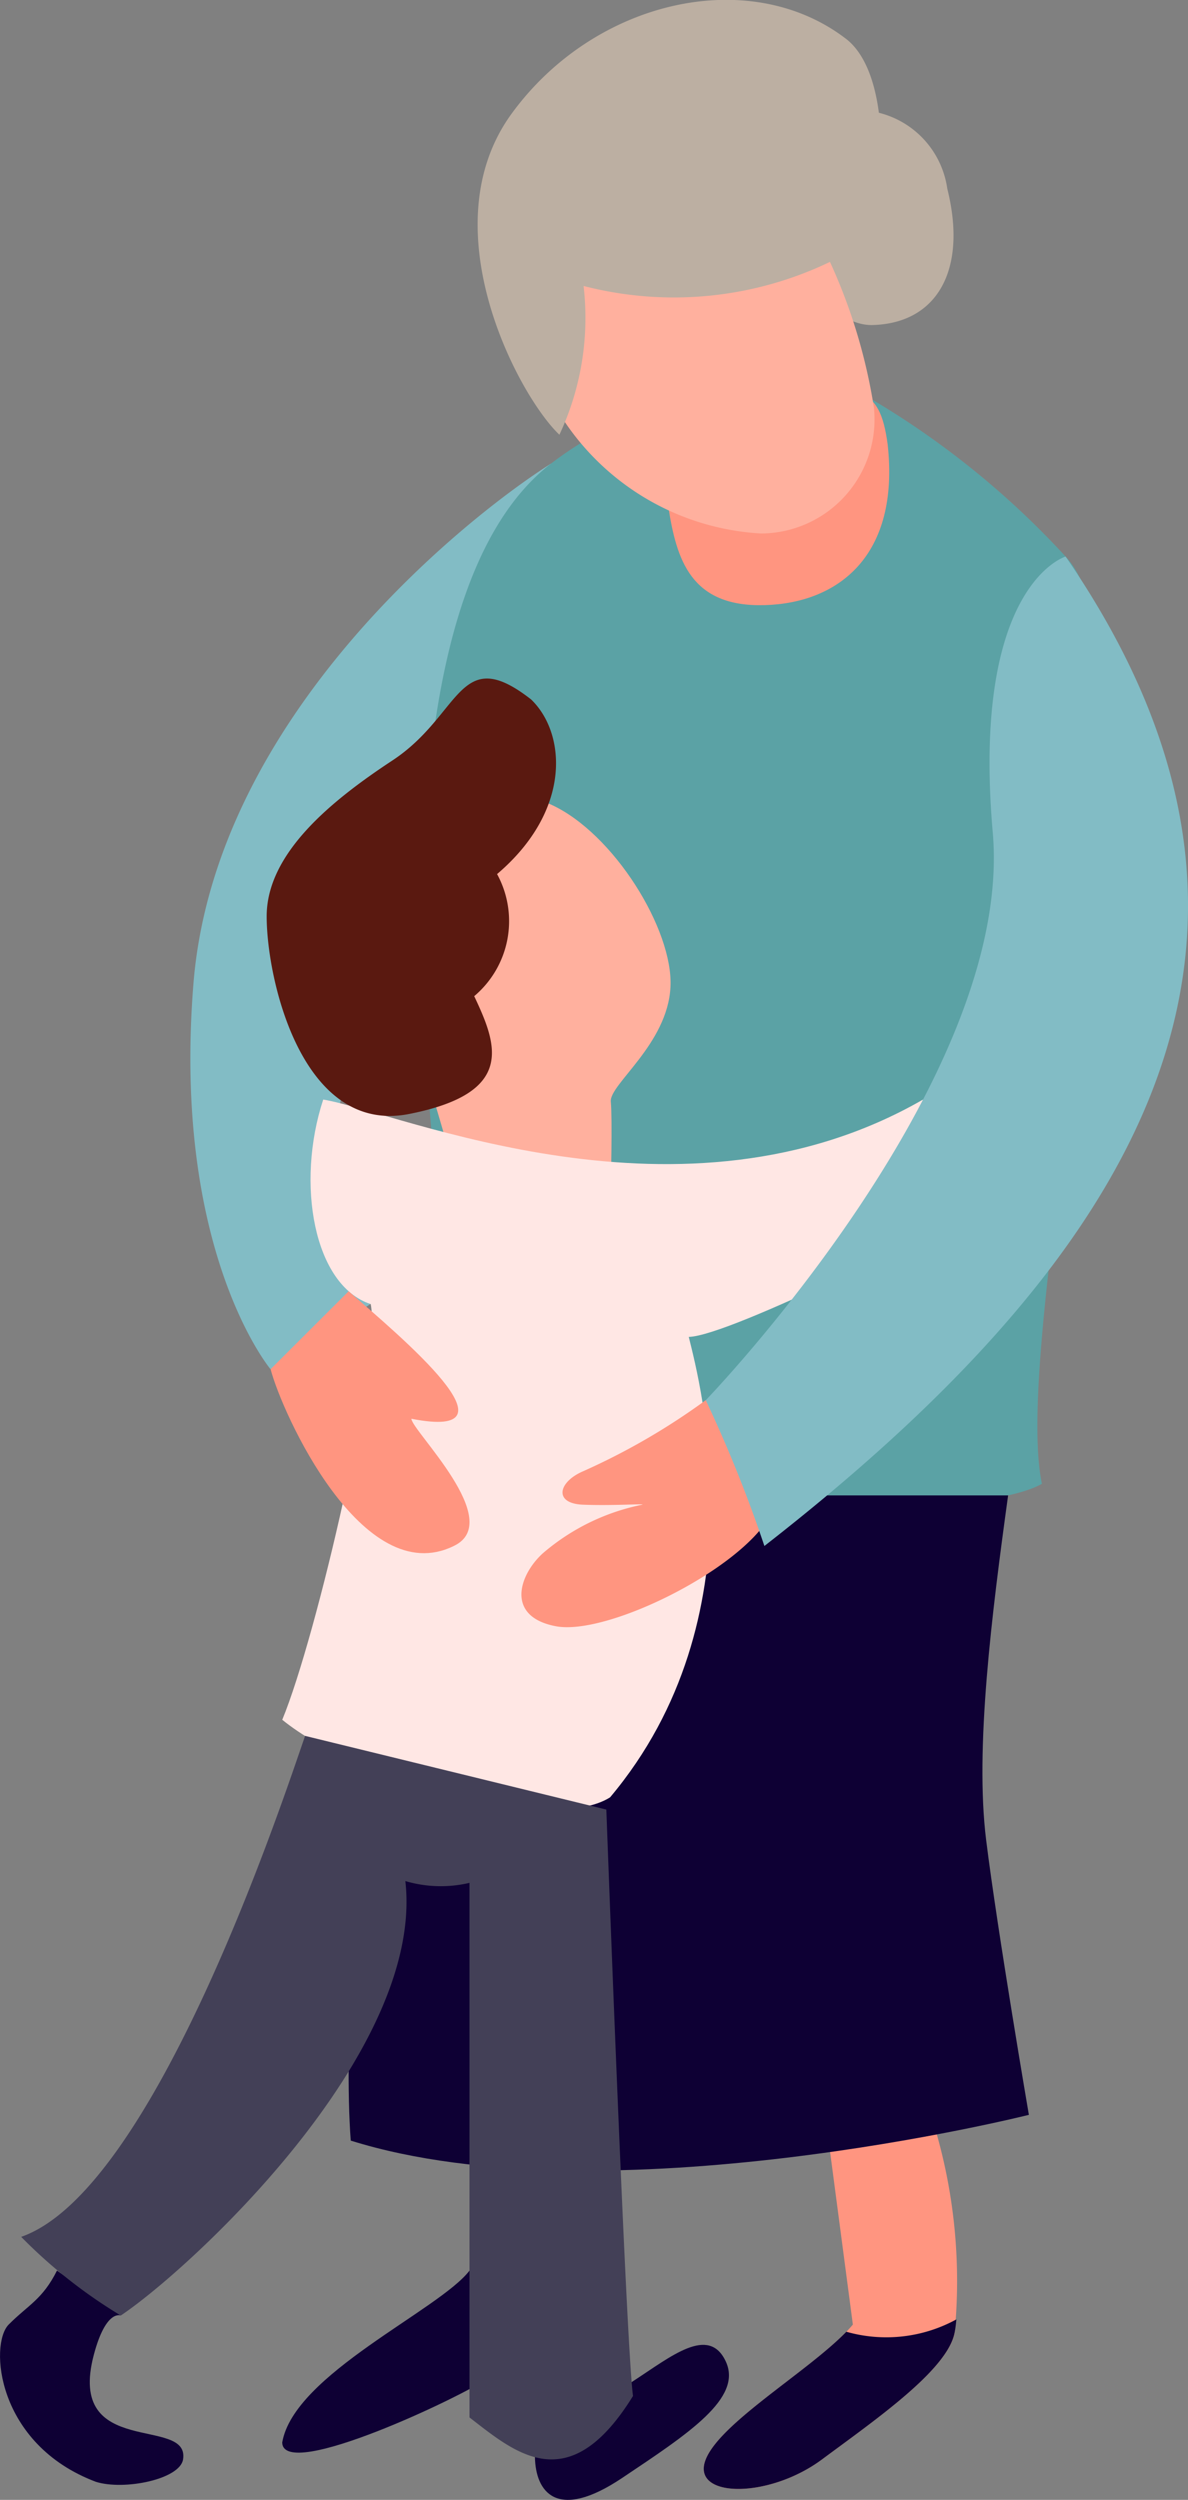 <svg xmlns="http://www.w3.org/2000/svg" width="40.099" height="84.332" viewBox="0 0 40.099 84.332">
  <rect x="0" y="0" width="40.099" height="84.332" fill="#808080" stroke="none"/>
  <g id="Vector_Smart_Object" data-name="Vector Smart Object" transform="translate(-368.744 -190.634)">
    <g id="Group_58" data-name="Group 58">
      <path id="Path_480" data-name="Path 480" d="M387.343,206.273c-2.8,1.771-11.34,8.5-12.069,17.537s2.6,13.012,2.6,13.012l3.378-2.2a9.784,9.784,0,0,1,0-9.523,20.051,20.051,0,0,1,6.086-7.325Z" fill="#82bcc5"/>
      <path id="Path_481" data-name="Path 481" d="M387.343,206.273c2.889-2.226,8.115-3.815,10.662-2.264a28.826,28.826,0,0,1,6.707,5.4c3.623,3.87-1.921,25.893-.8,31.28-2.641,1.527-18.81.965-18.81.965S379.1,212.625,387.343,206.273Z" fill="#5ba2a5"/>
      <path id="Path_482" data-name="Path 482" d="M396.018,194.822a3.085,3.085,0,0,1,4.7,2.177c.684,2.732-.336,4.54-2.52,4.6S393.3,196.576,396.018,194.822Z" fill="#bcafa2"/>
      <path id="Path_483" data-name="Path 483" d="M396.763,263.231l.768,5.822c-1.18,1.4-4.444,3.238-4.965,4.549s2.118,1.34,3.923,0,4.23-3.014,4.476-4.27a18.228,18.228,0,0,0-.6-6.694C399.753,261.17,397.244,261.8,396.763,263.231Z" fill="#ff9580"/>
      <path id="Path_484" data-name="Path 484" d="M384.593,267.23c-1.021,1.335-5.931,3.5-6.323,5.8.025,1.326,6.136-1.578,6.969-2.184s2.709-2.3,2.083-3.616S384.593,267.23,384.593,267.23Z" fill="#0e0034"/>
      <path id="Path_485" data-name="Path 485" d="M402.771,241.081c-.549,3.987-1.126,8.529-.742,11.62s1.443,9.276,1.443,9.276-14.234,3.575-22.889.869c-.481-6.473,1.635-21.765,1.635-21.765Z" fill="#0e0034"/>
      <path id="Path_486" data-name="Path 486" d="M391.3,207.711c.277,1.808.761,3.407,3.253,3.337s4.567-1.668,4.152-5.423c-.277-2.063-.969-1.971-4.152-2.063S391.3,207.711,391.3,207.711Z" fill="#ff9580"/>
      <path id="Path_487" data-name="Path 487" d="M387.514,204.4a8.57,8.57,0,0,0,6.918,4.231,3.848,3.848,0,0,0,3.809-4.25,18.712,18.712,0,0,0-2.223-6.354,5.755,5.755,0,0,0-8.168-1.015C383.92,199.89,387.514,204.4,387.514,204.4Z" fill="#ffb09e"/>
      <path id="Path_488" data-name="Path 488" d="M387.343,217.776c2.115.963,4.131,4.224,4.032,6.156s-2.07,3.285-2.014,3.865,0,2.834,0,2.834-3.214,1.932-5.394-.773c-.359-1.914-1.756-4.573-.974-7.858S385.847,217.095,387.343,217.776Z" fill="#ffb09e"/>
      <path id="Path_489" data-name="Path 489" d="M379.654,227.727c2.607.439,12.125,4.673,20.245,0l1.066,4.1s-7.539,3.868-8.973,3.907c.4,1.608,2.449,9.462-2.655,15.532-1.979,1.256-8.487-.523-11.066-2.616,1.17-2.825,3.343-12.243,2.986-14.023C379.336,234,378.722,230.562,379.654,227.727Z" fill="#ffe7e4"/>
      <path id="Path_490" data-name="Path 490" d="M377.878,236.822c.379,1.472,3.1,7.482,6.182,5.965,1.761-.834-1.418-3.89-1.43-4.292,3.871.756-.371-2.774-2.119-4.3Z" fill="#ff9580"/>
      <path id="Path_491" data-name="Path 491" d="M392.565,237.868a22.6,22.6,0,0,1-4.143,2.4c-.84.362-1,1.086,0,1.126s2.121-.04,2,0a7.372,7.372,0,0,0-3.356,1.64c-.807.732-1.267,2.139.444,2.461s6.194-1.883,7.234-3.736C394.706,240.747,394.267,238.287,392.565,237.868Z" fill="#ff9580"/>
      <path id="Path_492" data-name="Path 492" d="M370.668,267.23c-.489.976-.969,1.157-1.629,1.82s-.42,4.041,2.942,5.307c.961.3,2.835-.087,2.942-.755.239-1.49-3.945,0-3.013-3.527.412-1.558.912-1.327.912-1.327Z" fill="#0e0034"/>
      <path id="Path_493" data-name="Path 493" d="M386.8,273.527c.022,1.155.721,2.188,2.943.7s4.074-2.687,3.5-3.927-1.857-.165-3.13.661S386.8,273.527,386.8,273.527Z" fill="#0e0034"/>
      <path id="Path_494" data-name="Path 494" d="M387.626,205.3c-1.388-1.314-4.408-6.994-1.614-10.83s8.015-5.02,11.272-2.538c1.651,1.241,1.345,5.641.571,6.939a12.167,12.167,0,0,1-9.413,1.41A9.289,9.289,0,0,1,387.626,205.3Z" fill="#bcafa2"/>
      <path id="Path_495" data-name="Path 495" d="M379.042,249.193c-.758,2.185-5.081,15.333-9.583,16.9a16.946,16.946,0,0,0,3.362,2.654c2.341-1.568,10.266-8.866,9.605-14.656a4.222,4.222,0,0,0,2.165.06s0,16.646,0,18.034c1.557,1.206,3.358,2.774,5.519-.724-.24-1.809-.9-19.782-.9-19.782Z" fill="#434057"/>
      <path id="Path_496" data-name="Path 496" d="M404.712,209.409c8.94,12.987,2.375,23.609-10.167,33.378a45.48,45.48,0,0,0-1.979-4.918s10.417-10.779,9.687-19.15S404.712,209.409,404.712,209.409Z" fill="#82bcc5"/>
      <path id="Path_497" data-name="Path 497" d="M381.989,216.288c2.342-1.542,2.224-3.976,4.681-2.059,1.184,1.136,1.382,3.742-1.148,5.892a3.308,3.308,0,0,1-.772,4.118c.772,1.633,1.408,3.266-2.2,3.975s-4.805-4.532-4.805-6.667S379.94,217.637,381.989,216.288Z" fill="#5a1910"/>
      <path id="Path_498" data-name="Path 498" d="M401.024,268.878a4.062,4.062,0,0,1-.06.454c-.246,1.256-2.67,2.93-4.475,4.27s-4.445,1.312-3.924,0c.492-1.237,3.424-2.947,4.746-4.308A4.931,4.931,0,0,0,401.024,268.878Z" fill="#0e0034"/>
    </g>
  </g>
</svg>
